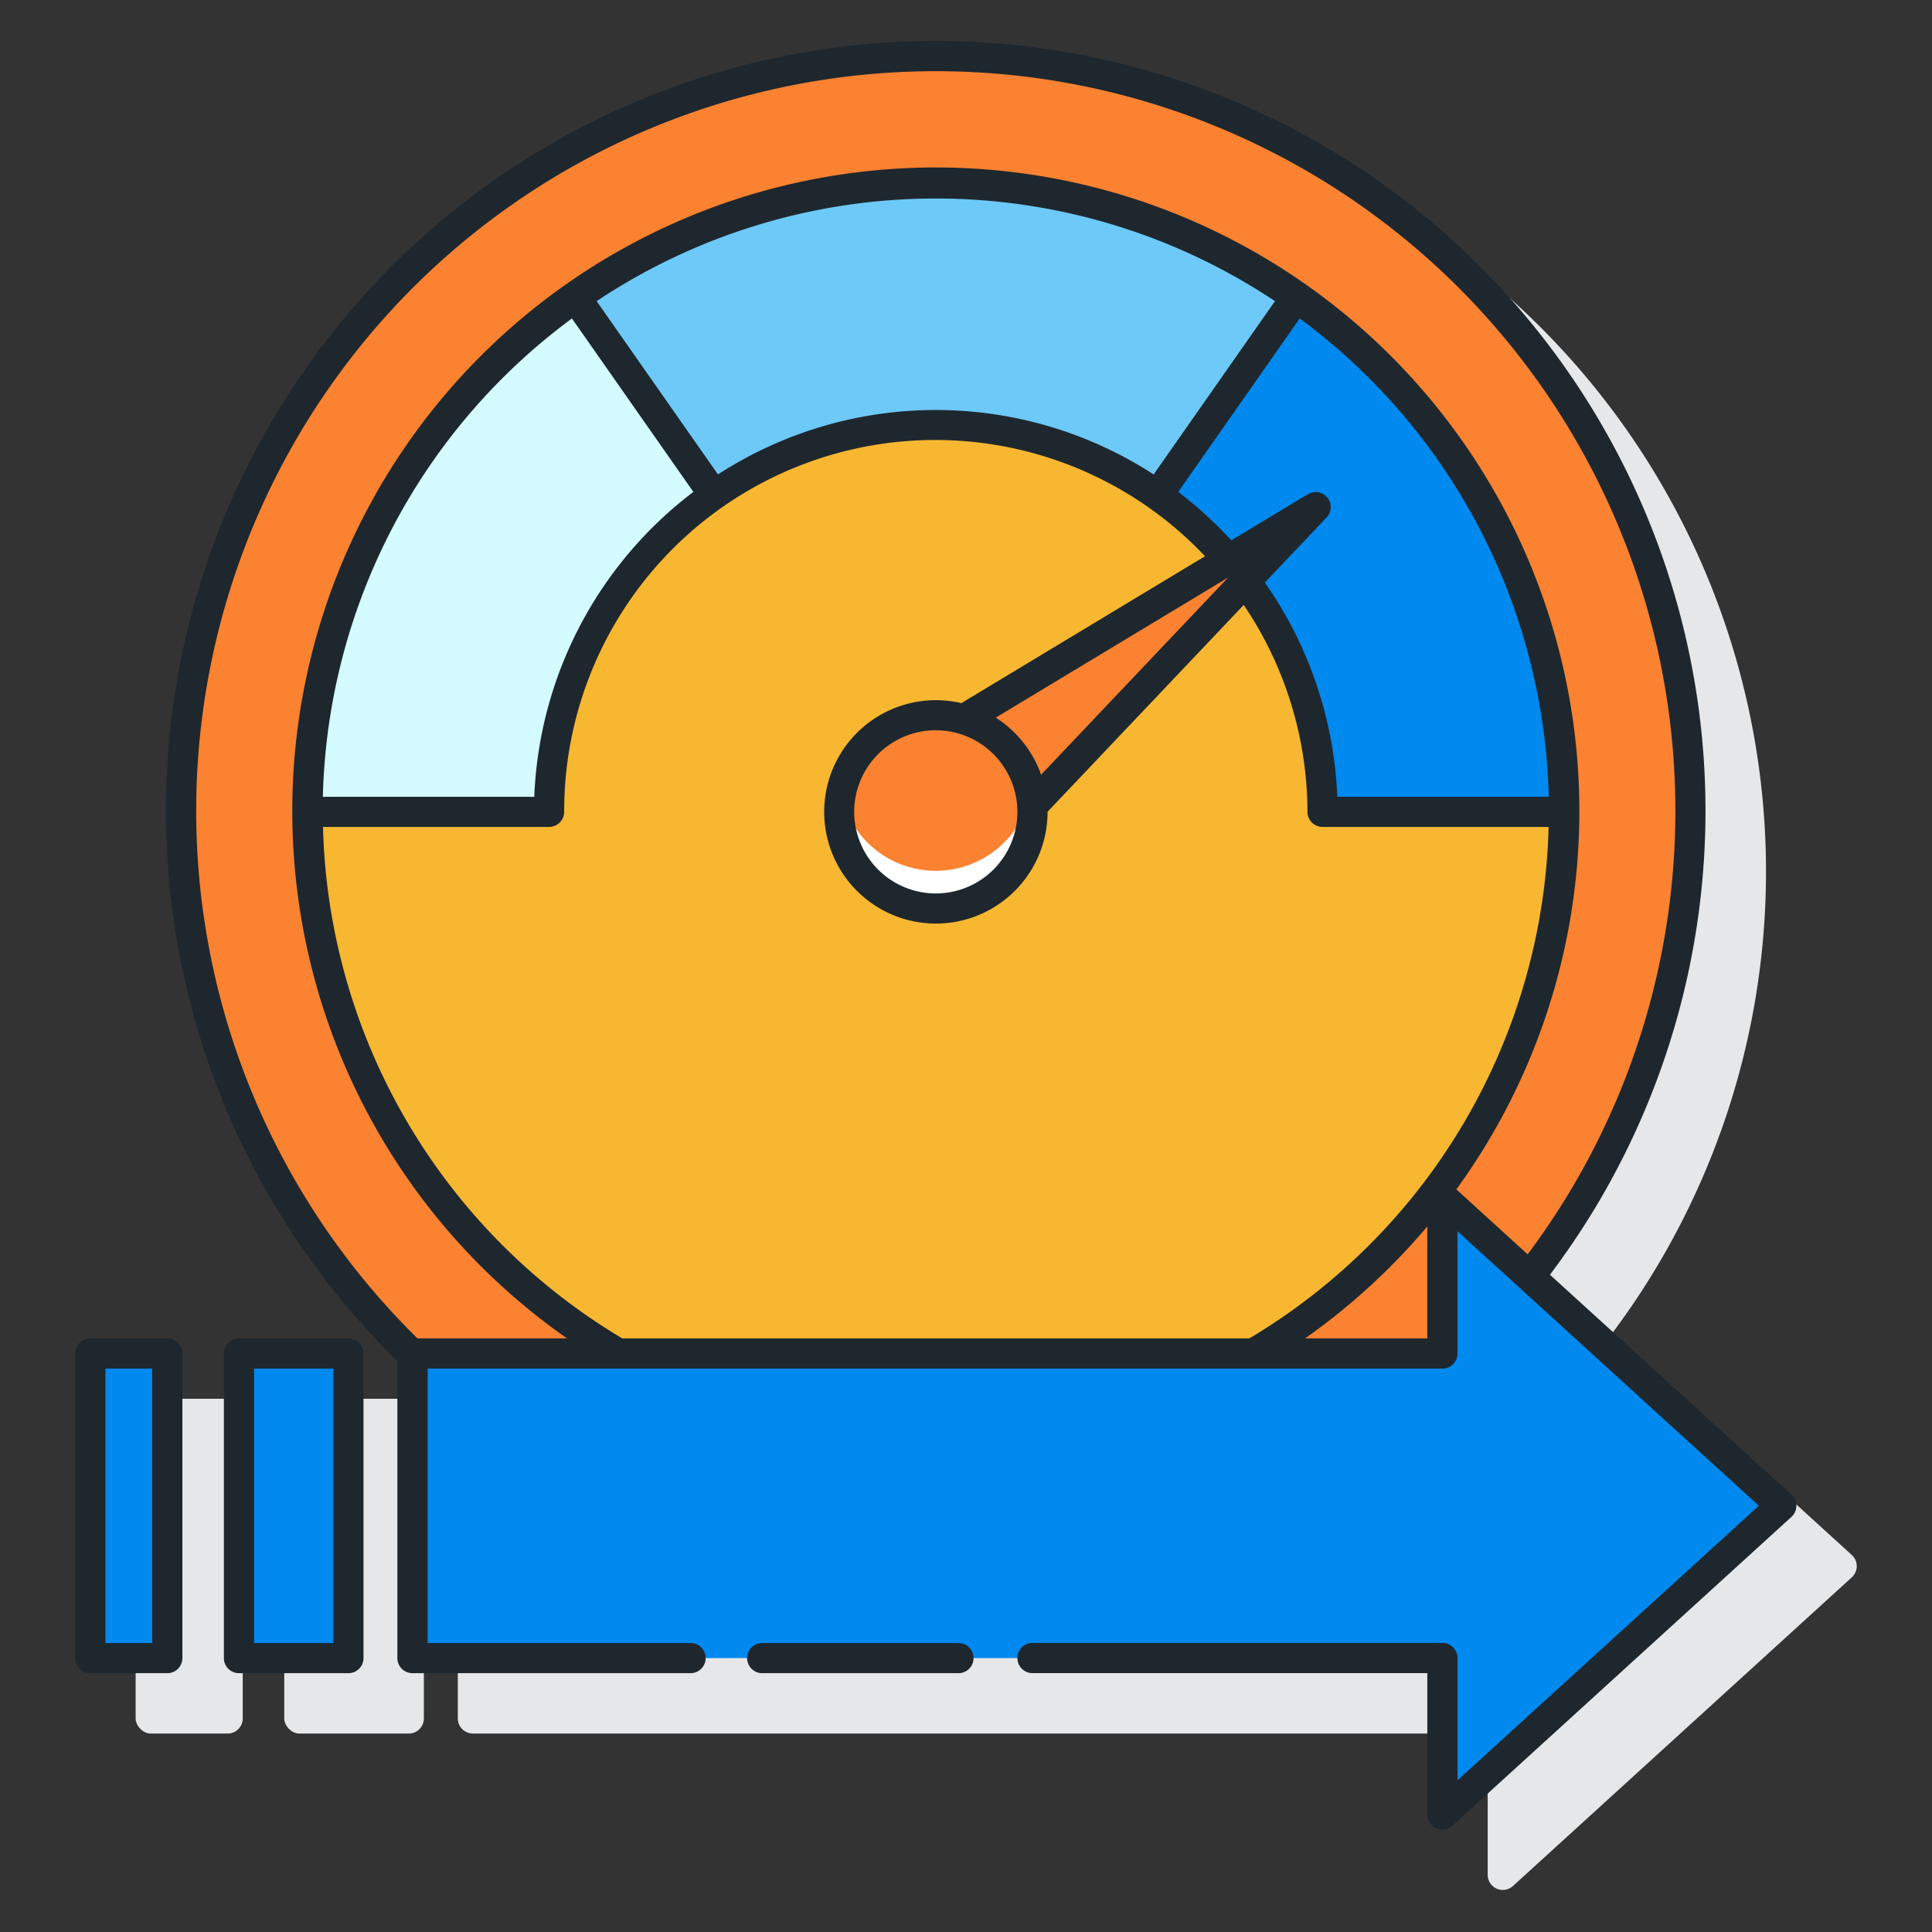 <svg height="512" viewBox="0 0 128 128" width="512" xmlns="http://www.w3.org/2000/svg"><rect x="0" y="0" width="128" height="128" fill="#333333" stroke="none"/><rect fill="#e6e7e8" height="22.18" rx="1" width="9.25" x="18.832" y="92.673"/><path d="m122.687 103.023-15.979-14.555a51 51 0 1 0 -76.376 5.725v19.659a1 1 0 0 0 1 1h67.231v9.362a1 1 0 0 0 .6.915 1.024 1.024 0 0 0 .4.085 1 1 0 0 0 .674-.261l22.45-20.451a1 1 0 0 0 0-1.479z" fill="#e6e7e8"/><rect fill="#e6e7e8" height="22.18" rx="1" width="7.096" x="8.986" y="92.673"/><path d="m27.333 89.673h68.23v-10.36l5.8 5.284a50 50 0 1 0 -74.031 5.2z" fill="#fa8231"/><path d="m40.9 89.673h42.21a41.636 41.636 0 1 0 -42.21 0z" fill="#f7b731"/><path d="m87.622 53.787h16.014a41.575 41.575 0 0 0 -17.759-34.1l-9.19 13.124a25.574 25.574 0 0 1 10.935 20.976z" fill="#0089ef"/><path d="m62 28.164a25.482 25.482 0 0 1 14.687 4.647l9.19-13.124a41.594 41.594 0 0 0 -47.754 0l9.19 13.124a25.482 25.482 0 0 1 14.687-4.647z" fill="#6dc9f7"/><path d="m47.313 32.811-9.19-13.124a41.575 41.575 0 0 0 -17.759 34.1h16.014a25.574 25.574 0 0 1 10.935-20.976z" fill="#d4fbff"/><path d="m87.167 33.6-23.314 14.056a6.4 6.4 0 1 0 4.552 6.131c0-.131-.011-.258-.019-.386z" fill="#fa8231"/><path d="m62 57.694a6.406 6.406 0 0 1 -6.282-5.157 6.405 6.405 0 1 0 12.564 0 6.407 6.407 0 0 1 -6.282 5.157z" fill="#fff"/><path d="m15.833 89.673h7.25v20.18h-7.25z" fill="#0089ef"/><path d="m118.013 99.763-22.45-20.45v10.36h-68.23v20.18h68.23v10.36z" fill="#0089ef"/><path d="m5.986 89.673h5.096v20.18h-5.096z" fill="#0089ef"/><g fill="#1e272e"><path d="m23.083 88.673h-7.25a1 1 0 0 0 -1 1v20.18a1 1 0 0 0 1 1h7.25a1 1 0 0 0 1-1v-20.18a1 1 0 0 0 -1-1zm-1 20.18h-5.25v-18.18h5.25z"/><path d="m118.688 99.024-16-14.57a51 51 0 1 0 -76.36 5.716v19.683a1 1 0 0 0 1 1h18.422a1 1 0 1 0 0-2h-17.417v-18.18h67.231a1 1 0 0 0 1-1v-8.1l19.964 18.187-19.964 18.189v-8.1a1 1 0 0 0 -1-1h-27.159a1 1 0 0 0 0 2h26.159v9.36a1 1 0 0 0 1.673.739l22.451-20.45a1 1 0 0 0 0-1.478zm-52.717-51.478 15.39-9.278-12.385 13.058a7.433 7.433 0 0 0 -3.005-3.78zm1.434 6.24a5.406 5.406 0 1 1 -5.405-5.405 5.411 5.411 0 0 1 5.405 5.405zm20.541-20.813a1 1 0 0 0 -1.3-.23l-5.071 3.057a26.628 26.628 0 0 0 -3.514-3.21l8.047-11.49a40.6 40.6 0 0 1 16.5 31.687h-14.008a26.57 26.57 0 0 0 -4.8-14.19l4.086-4.308a1 1 0 0 0 .06-1.316zm-11.514-1.54a26.529 26.529 0 0 0 -28.864 0l-8.039-11.482a40.528 40.528 0 0 1 44.942 0zm-38.54-10.333 8.045 11.49a26.658 26.658 0 0 0 -10.54 20.2h-14.007a40.6 40.6 0 0 1 16.502-31.69zm-1.514 33.686a1 1 0 0 0 1-1 24.586 24.586 0 0 1 42.458-16.934l-16.142 9.732a7.4 7.4 0 1 0 5.711 7.2v-.004l12.995-13.7a24.54 24.54 0 0 1 4.223 13.706 1 1 0 0 0 1 1h14.977a40.628 40.628 0 0 1 -19.83 33.887h-41.541a40.628 40.628 0 0 1 -19.829-33.887zm50.085 33.887a42.983 42.983 0 0 0 8.1-7.419v7.419zm10.025-9.873a42.636 42.636 0 1 0 -58.921 9.872h-9.907a49 49 0 1 1 73.55-5.57z"/><path d="m63.5 108.853h-13a1 1 0 0 0 0 2h13a1 1 0 1 0 0-2z"/><path d="m11.083 88.673h-5.1a1 1 0 0 0 -1 1v20.18a1 1 0 0 0 1 1h5.1a1 1 0 0 0 1-1v-20.18a1 1 0 0 0 -1-1zm-1 20.18h-3.1v-18.18h3.1z"/></g></svg>